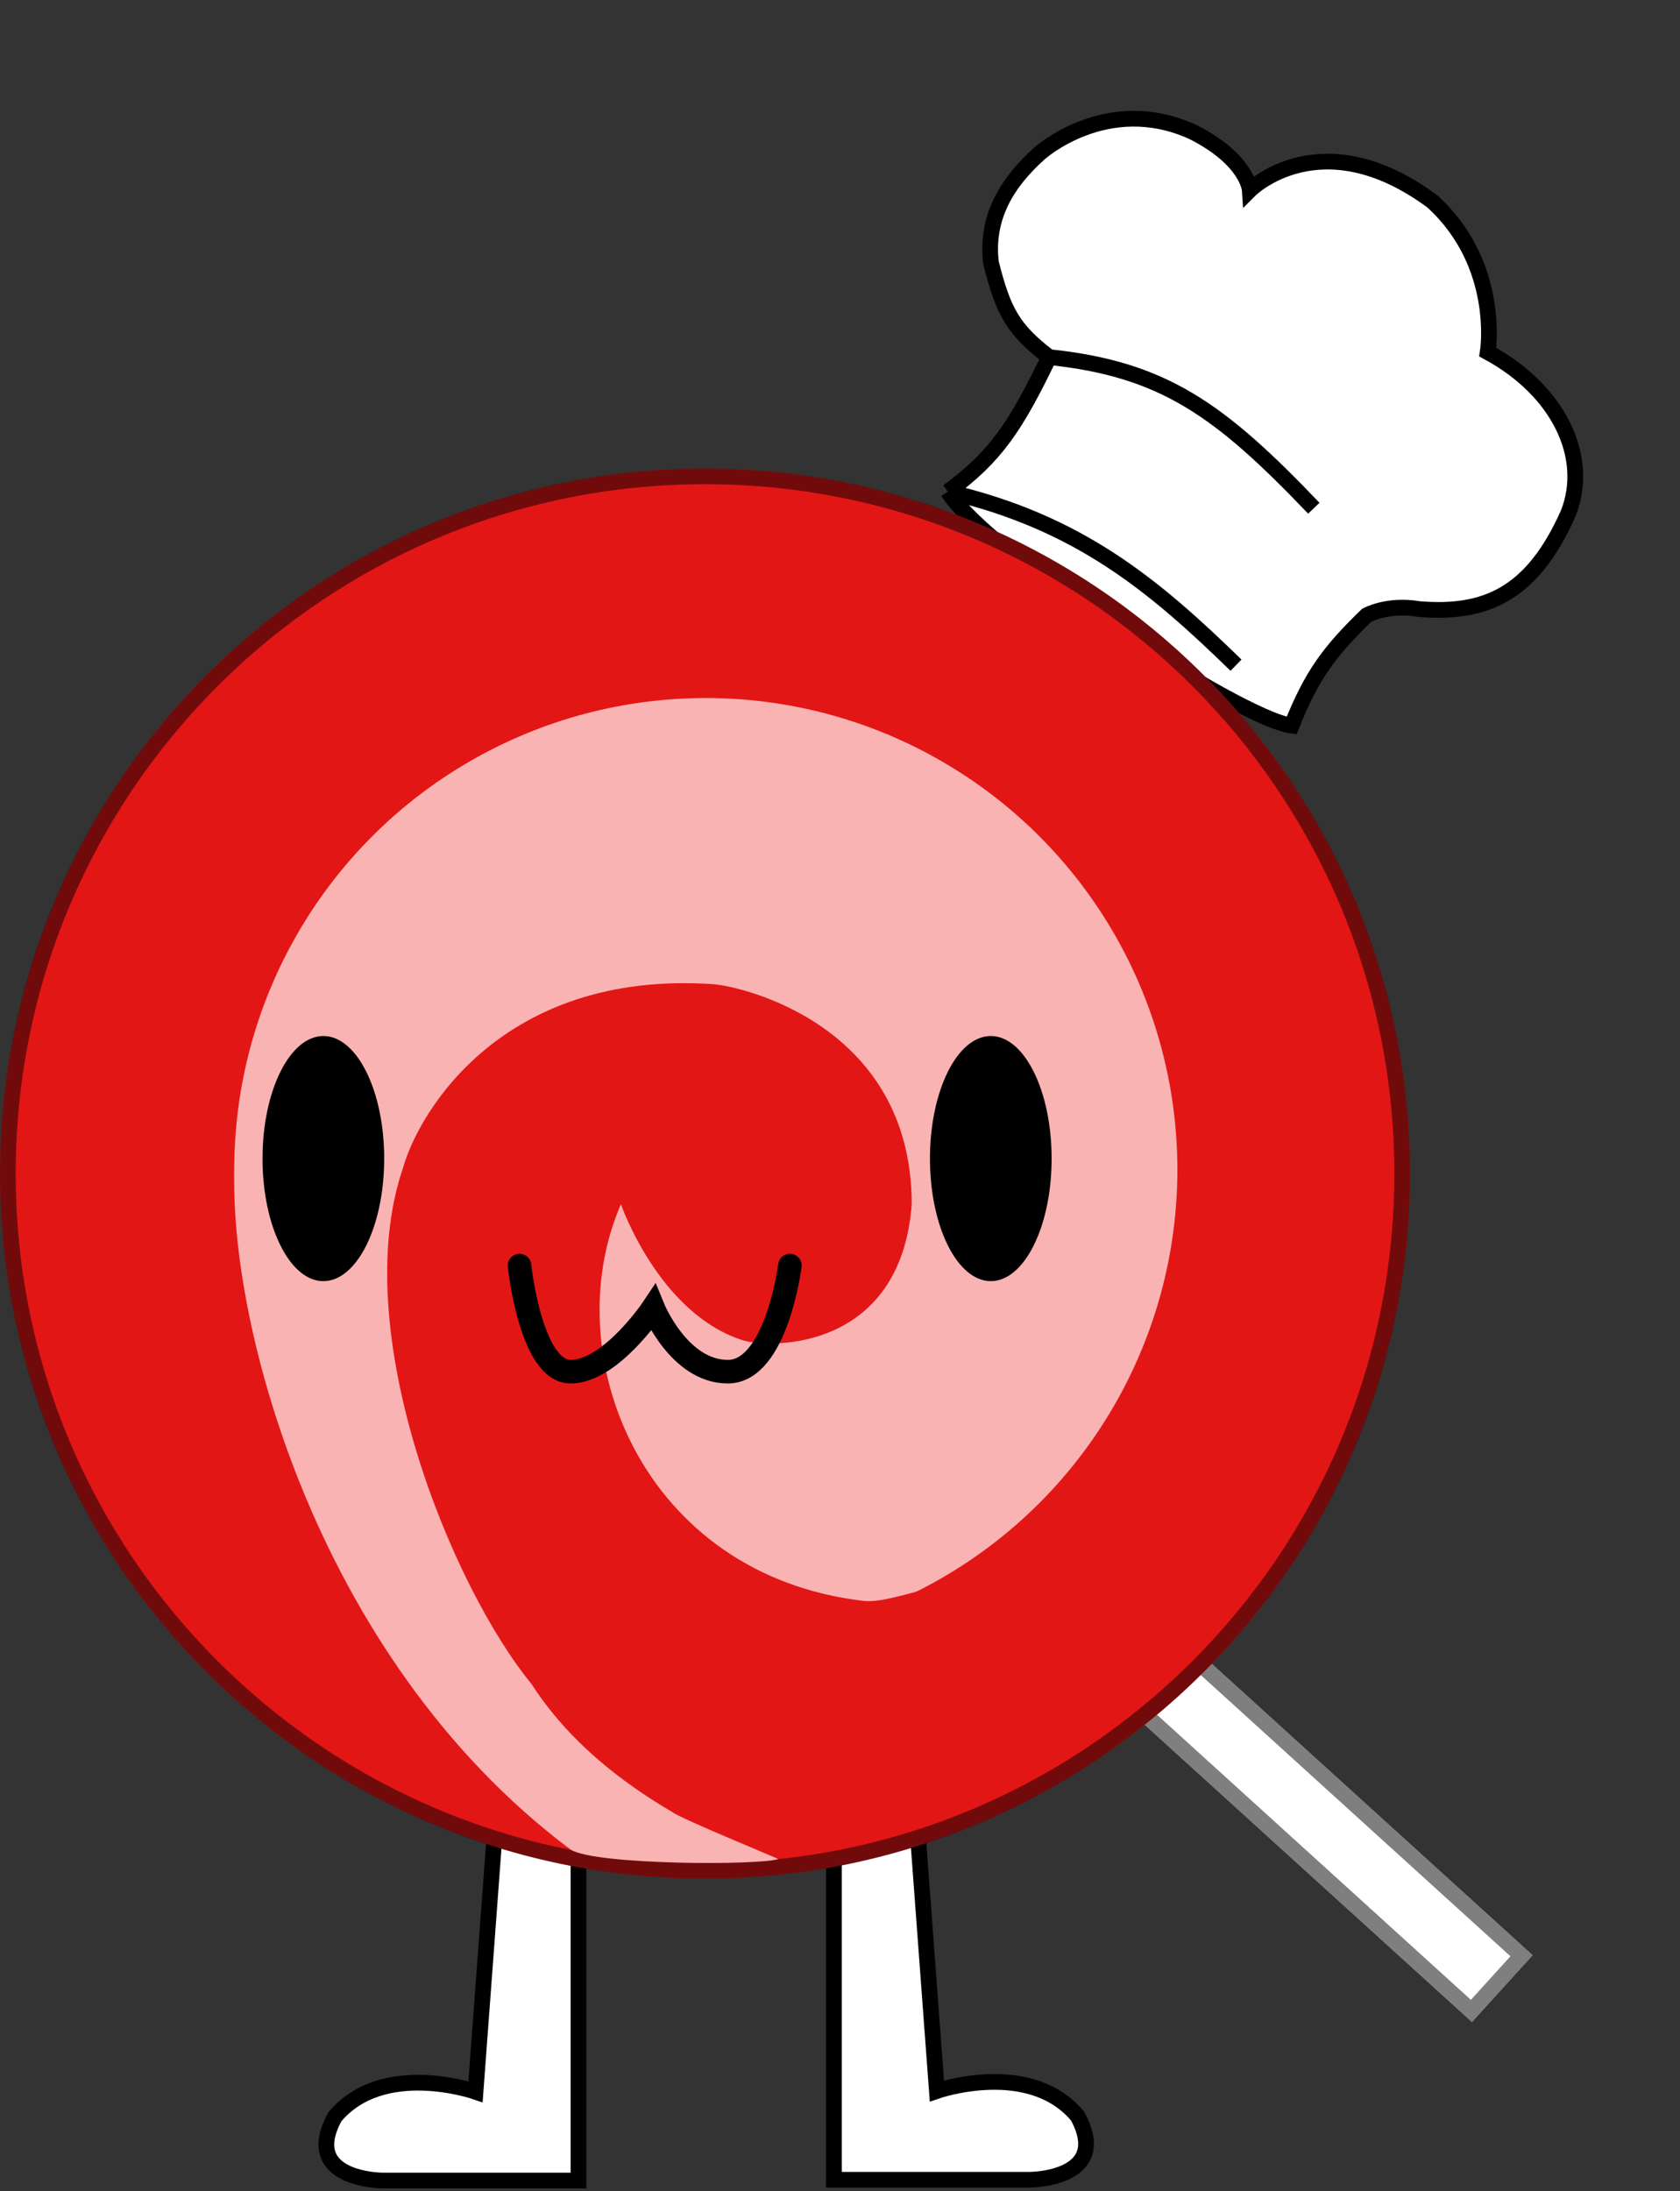 <svg width="171" height="223" viewBox="0 0 171 223" fill="none" xmlns="http://www.w3.org/2000/svg">
<rect x="0" y="0" width="171" height="223" fill="#333333" stroke="none"/>
<path d="M95.361 212.8L93.441 186.96L84.881 189.12V221.84H104.801C104.801 221.84 113.201 221.84 109.681 215.36C104.801 209.52 95.361 212.8 95.361 212.8Z" fill="white" stroke="black" stroke-width="1.6" stroke-linecap="round"/>
<path d="M48.401 212.88L50.321 187.04L58.881 189.2V221.92H38.961C38.961 221.92 30.561 221.92 34.081 215.44C38.961 209.6 48.401 212.88 48.401 212.88Z" fill="white" stroke="black" stroke-width="1.6" stroke-linecap="round"/>
<rect width="57.76" height="9.19" transform="matrix(-0.74 -0.672 -0.672 0.74 156.001 198.988)" fill="white"/>
<rect x="-1.13" y="0.054" width="56.16" height="7.59" transform="matrix(-0.74 -0.672 -0.672 0.74 154.071 198.243)" stroke="black" stroke-opacity="0.5" stroke-width="1.6"/>
<path d="M106.786 36.344C103.364 43.43 101.366 46.447 96.481 50.038C100.631 56.477 126.054 73.124 131.467 73.85C133.481 68.801 135.215 66.386 139.111 62.619C139.111 62.619 141.232 61.433 144.463 61.989C151.114 62.525 155.92 60.584 159.62 52.256C161.885 46.568 158.706 39.773 151.433 35.837C151.433 35.837 152.88 26.962 145.795 20.496C134.439 12.109 127.212 19.352 127.212 19.352C127.212 19.352 127.018 16.262 121.402 13.425C112.635 9.43 105.796 15.621 105.796 15.621C102.541 18.544 100.329 22.057 100.863 26.725C102.117 31.712 103.111 33.533 106.786 36.344Z" fill="white"/>
<path d="M96.481 50.038C101.366 46.447 103.364 43.43 106.786 36.344M96.481 50.038C100.631 56.477 126.054 73.124 131.467 73.85C133.481 68.801 135.215 66.386 139.111 62.619C139.111 62.619 141.232 61.433 144.463 61.989C151.114 62.525 155.92 60.584 159.62 52.256C161.885 46.568 158.706 39.773 151.433 35.837C151.433 35.837 152.88 26.962 145.795 20.496C134.439 12.109 127.212 19.352 127.212 19.352C127.212 19.352 127.018 16.262 121.402 13.425C112.635 9.43 105.796 15.621 105.796 15.621C102.541 18.544 100.329 22.057 100.863 26.725C102.117 31.712 103.111 33.533 106.786 36.344M96.481 50.038C109.868 53.162 117.513 59.628 125.809 67.698M106.786 36.344C118.409 37.559 124.134 41.676 133.728 51.724" stroke="black" stroke-width="1.6"/>
<ellipse cx="71.76" cy="71.76" rx="71.76" ry="71.76" transform="matrix(-1 0 0 1 143.521 47.68)" fill="#E31616"/>
<path d="M0.8 119.44C0.8 158.63 32.57 190.4 71.76 190.4C110.951 190.4 142.721 158.63 142.721 119.44C142.721 80.25 110.951 48.48 71.76 48.48C32.57 48.48 0.8 80.25 0.8 119.44Z" stroke="black" stroke-opacity="0.5" stroke-width="1.6"/>
<ellipse cx="48" cy="48" rx="48" ry="48" transform="matrix(-1 0 0 1 119.841 71.04)" fill="#FAB3B3"/>
<path d="M58.083 188.24C60.643 189.84 77.523 189.84 79.203 189.2C79.265 189.164 69.208 185.064 68.4 184.4C57.2 177.84 51.76 169.84 50 161.36L43.04 133.68L23.922 117.84C22.883 133.28 31.686 168.465 58.083 188.24Z" fill="#FAB3B3"/>
<path d="M72.561 100.16C51.041 98.72 42.596 113.28 41.041 118.8C35.281 135.52 46.001 161.52 54.081 171.36L74.801 167.716L98.721 162.72C98.961 159.2 91.227 163.313 87.921 162.93C65.334 160.311 56.537 137.849 63.201 122.561C63.201 122.561 67.041 133.68 75.601 136.4C78.481 137.28 91.681 137.44 92.801 122.561C92.801 104.481 75.761 100.4 72.561 100.16Z" fill="#E31616"/>
<ellipse cx="6.192" cy="12.473" rx="6.192" ry="12.473" transform="matrix(-1 0 0 1 107.04 105.439)" fill="black"/>
<ellipse cx="6.192" cy="12.473" rx="6.192" ry="12.473" transform="matrix(-1 0 0 1 39.105 105.439)" fill="black"/>
<path d="M52.88 128.8C52.88 128.8 54 139.6 58.08 139.6C62.16 139.6 66.48 133.12 66.48 133.12C66.48 133.12 69.12 139.6 74.08 139.6C79.04 139.6 80.4 128.8 80.4 128.8" stroke="black" stroke-width="2.4" stroke-linecap="round"/>
</svg>
